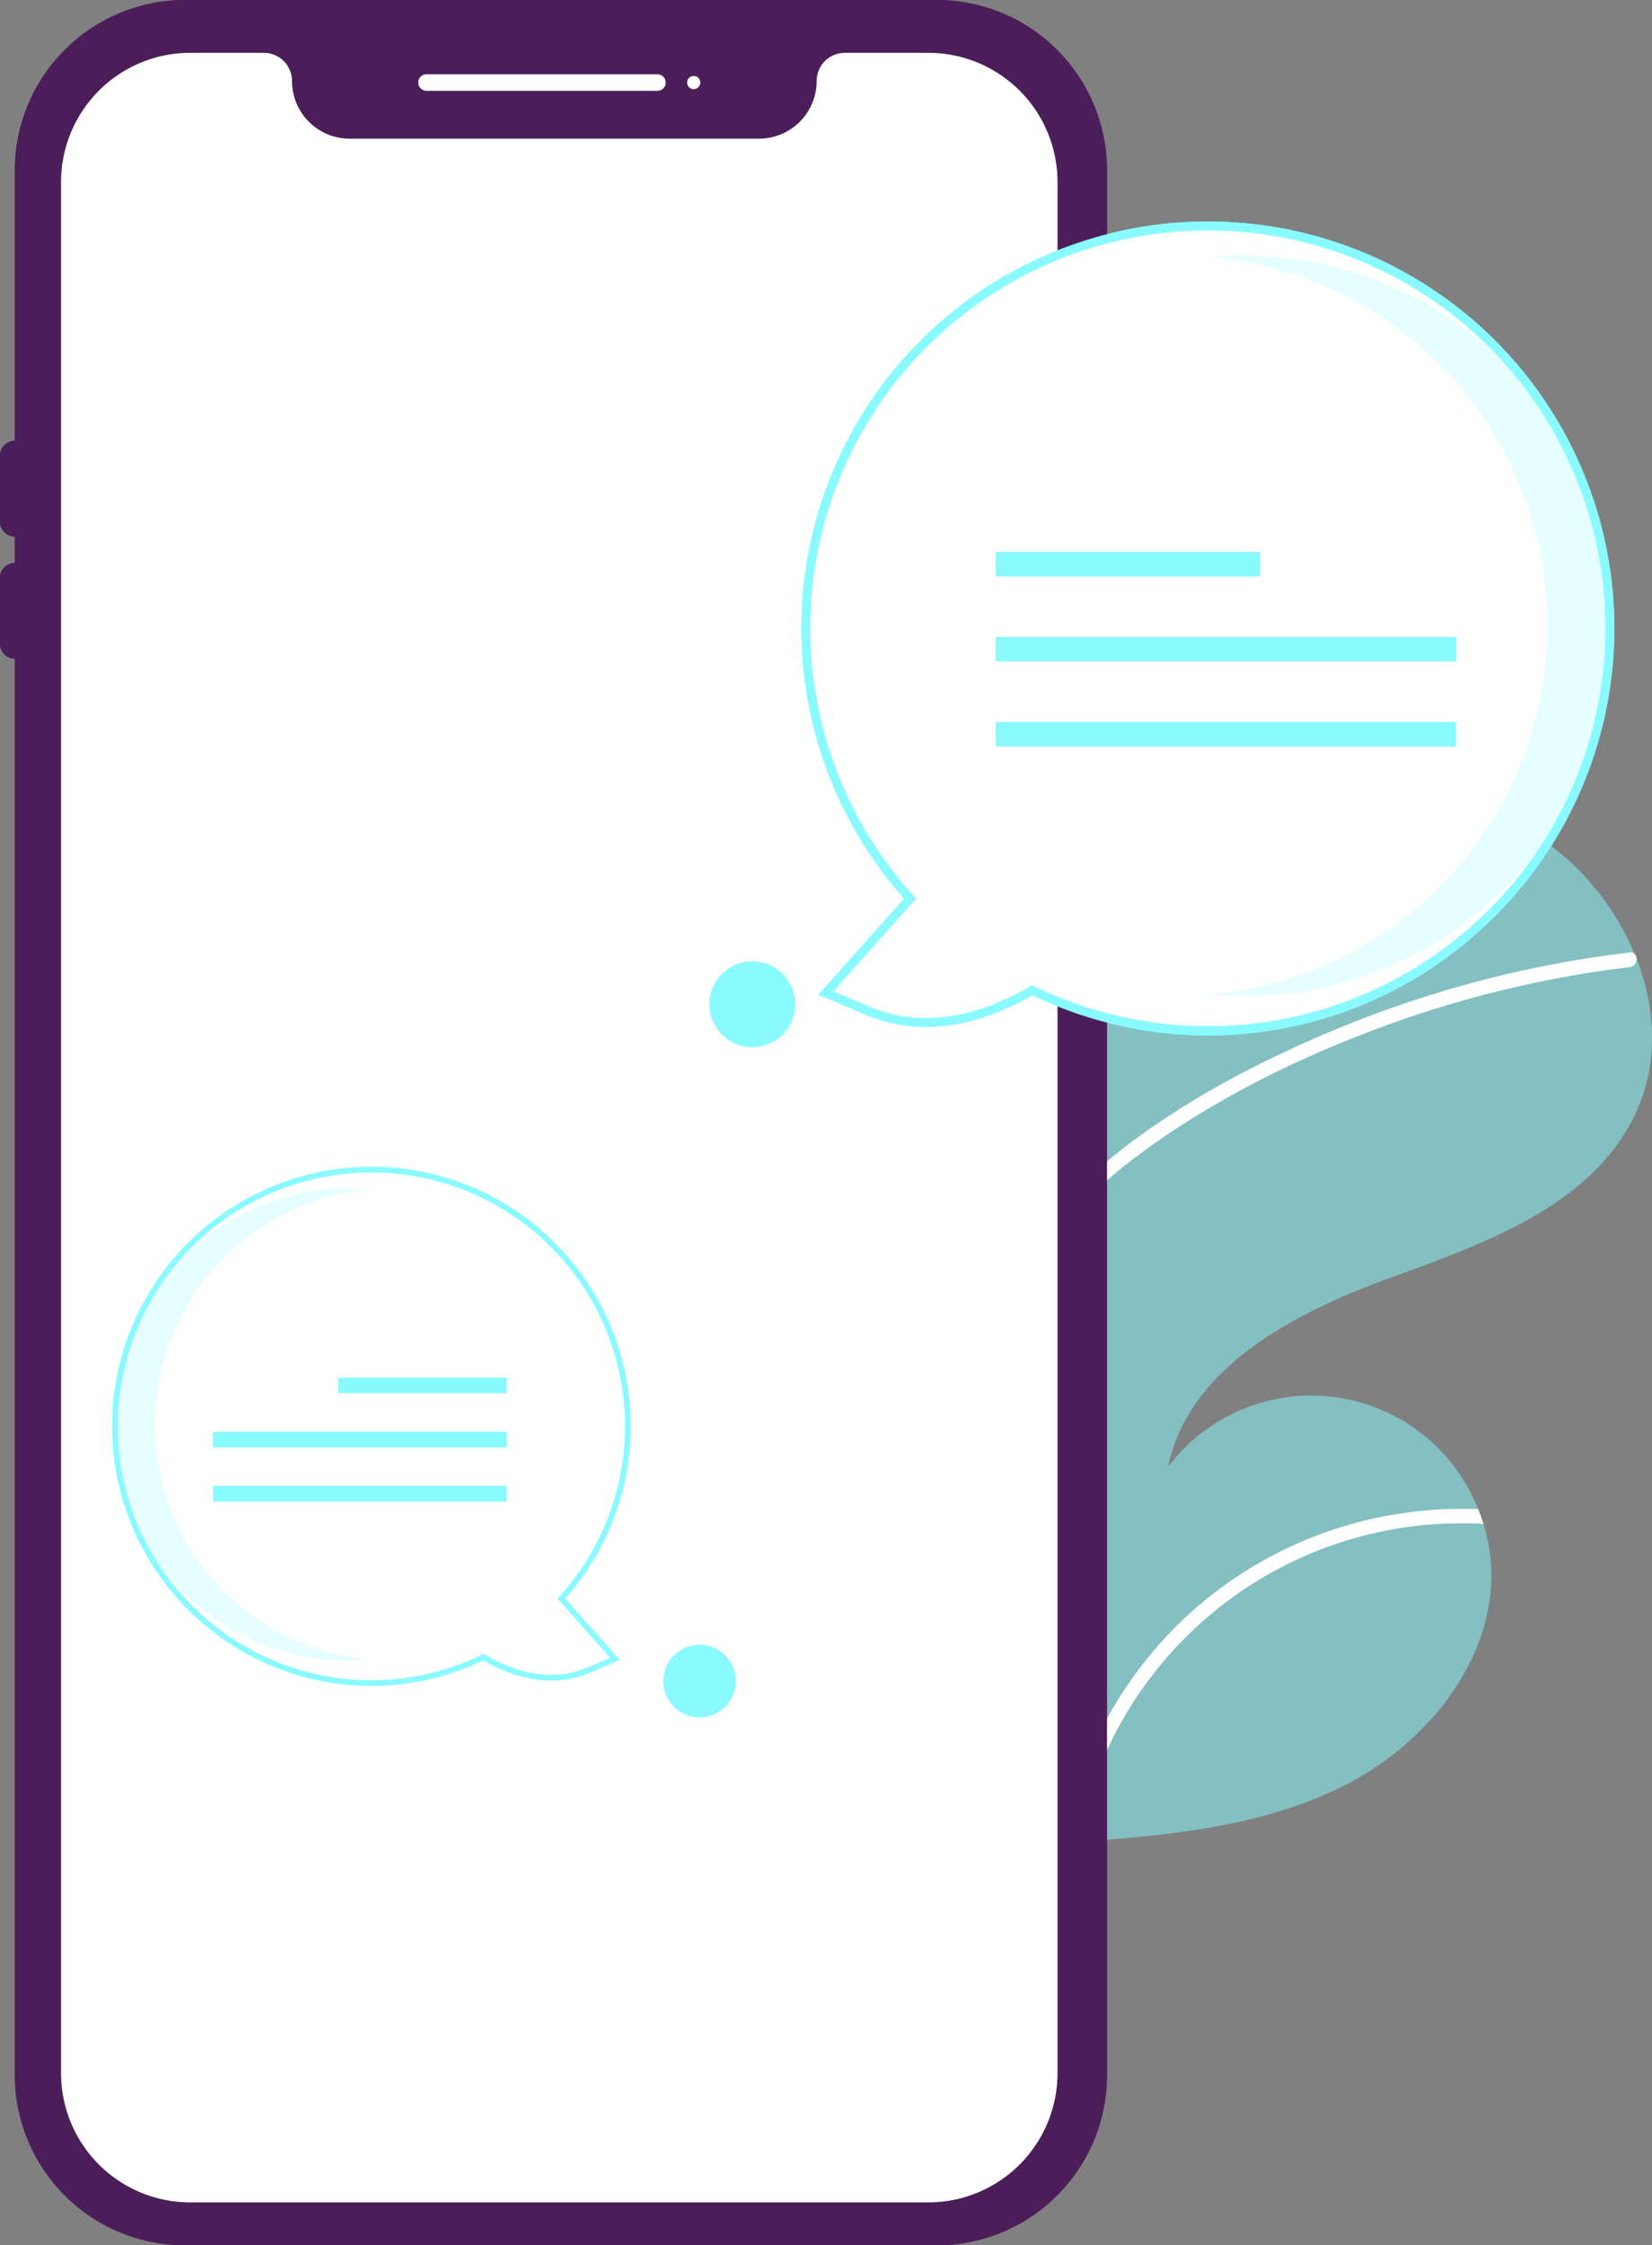 <svg xmlns="http://www.w3.org/2000/svg" width="500.67" height="680" viewBox="0 0 500.67 680">
  <rect x="0" y="0" width="500.67" height="680" fill="#808080" stroke="none"/>
  <g id="Group_66" data-name="Group 66" transform="translate(-263.781 -4226.5)">
    <path id="Path_1357" data-name="Path 1357" d="M797.307,380.22c-1.587,1.091-3.144,2.2-4.7,3.341A410.078,410.078,0,0,0,770.1,518.293q-.009,7.955.346,15.869A398.186,398.186,0,0,0,792.84,650.178q1.044,2.949,2.126,5.871c.517,1.4,1.043,2.81,1.607,4.195.564.7,1.12,1.382,1.675,2.067.038.029.073.081.112.111.224.276.448.553.65.825.96,1.173,1.933,2.339,2.893,3.512l-.76.087-1.9.208.008.012c.641-.042,1.294-.094,1.939-.157.235-.01.491-.016.73-.048.214-.014.44-.037.654-.05,27.508-2,55.632-4.655,80.183-17.058,25.7-12.992,46.789-39.514,44.351-68.195A51.623,51.623,0,0,0,924.9,570.5c-.475-1.5-1.023-2.973-1.6-4.439a54.354,54.354,0,0,0-93.931-12.813c6.174-29.888,37.764-46.432,66.416-56.921,28.674-10.484,60.968-21.555,74.619-48.852,7.624-15.192,7.039-32.461.9-48.153-.186-.469-.382-.95-.59-1.424a79.312,79.312,0,0,0-40.179-41.636c-33.992-14.948-74.124-7.3-107.518,8.937a196.6,196.6,0,0,0-25.7,15.022Z" transform="translate(-211.557 4117.5)" fill="#89faff" opacity="0.31"/>
    <path id="Path_1358" data-name="Path 1358" d="M901.291,567.183a122.379,122.379,0,0,0-68.951,33.848,125.231,125.231,0,0,0-33.034,57.424c-.33,1.245-.626,2.487-.9,3.732-.717-1.227-1.417-2.483-2.109-3.727-.445-.8-.9-1.605-1.331-2.41.517,1.4,1.043,2.81,1.607,4.195.564.7,1.12,1.382,1.675,2.067.038.029.073.081.112.111.224.276.448.553.65.825.96,1.173,1.933,2.339,2.893,3.512l-.76.087-1.9.208.008.012c.641-.042,1.294-.094,1.939-.157.235-.01.491-.016.73-.048.062-.376.145-.748.228-1.121A118.245,118.245,0,0,1,924.9,570.5c-.475-1.5-1.023-2.972-1.6-4.439A126.5,126.5,0,0,0,901.291,567.183Z" transform="translate(-211.557 4117.5)" fill="#fff"/>
    <path id="Path_1359" data-name="Path 1359" d="M809.5,461.846a134.646,134.646,0,0,0-26.286,28.99,111.719,111.719,0,0,0-9.711,18.35c-1.264,2.973-2.4,6.027-3.406,9.106q-.009,7.955.346,15.869a115.394,115.394,0,0,1,3.012-11.946c.628-2.154,1.337-4.269,2.1-6.363,8.534-23.45,25.067-42.41,44.911-57.156,21.265-15.78,45.493-28,70.182-37.393a331.4,331.4,0,0,1,78.579-19.433,2.377,2.377,0,0,0,2.069-2.551,2.045,2.045,0,0,0-.59-1.424,1.7,1.7,0,0,0-1.477-.4c-3.318.4-6.627.815-9.932,1.318a335.332,335.332,0,0,0-80.03,22.348C854.506,431.5,830.13,444.544,809.5,461.846Z" transform="translate(-211.557 4117.5)" fill="#fff"/>
    <circle id="Ellipse_155" data-name="Ellipse 155" cx="9.245" cy="9.245" r="9.245" transform="translate(719.394 4427.36)" fill="#f2f2f2"/>
    <path id="Path_1360" data-name="Path 1360" d="M759.3,789H531.378a51.6,51.6,0,0,1-51.539-51.54V160.54A51.6,51.6,0,0,1,531.378,109H759.3a51.6,51.6,0,0,1,51.539,51.54V737.461A51.6,51.6,0,0,1,759.3,789Z" transform="translate(-211.557 4117.5)" fill="#4B1E59"/>
    <path id="Path_1361" data-name="Path 1361" d="M756.749,125h-25.37a8.548,8.548,0,0,0-8.54,8.54A17.477,17.477,0,0,1,705.379,151H581.3a17.477,17.477,0,0,1-17.46-17.46A8.548,8.548,0,0,0,555.3,125h-22.37a39.14,39.14,0,0,0-39.09,39.09V736.91A39.14,39.14,0,0,0,532.928,776H756.749a39.14,39.14,0,0,0,39.09-39.09V164.09A39.14,39.14,0,0,0,756.749,125Z" transform="translate(-211.557 4117.5)" fill="#fff"/>
    <path id="Path_1362" data-name="Path 1362" d="M674.589,136.5h-70a2.5,2.5,0,0,1,0-5h70a2.5,2.5,0,0,1,0,5Z" transform="translate(-211.557 4117.5)" fill="#fff"/>
    <circle id="Ellipse_156" data-name="Ellipse 156" cx="2" cy="2" r="2" transform="translate(472.031 4249.5)" fill="#fff"/>
    <path id="Path_1363" data-name="Path 1363" d="M812.839,336.5a4.505,4.505,0,0,1-4.5-4.5V244a4.5,4.5,0,0,1,9,0v88a4.505,4.505,0,0,1-4.5,4.5Z" transform="translate(-211.557 4117.5)" fill="#3f3d56"/>
    <path id="Path_1364" data-name="Path 1364" d="M479.838,271.5a4.505,4.505,0,0,1-4.5-4.5V247a4.5,4.5,0,0,1,9,0v20A4.505,4.505,0,0,1,479.838,271.5Z" transform="translate(-211.557 4117.5)" fill="#4B1E59"/>
    <path id="Path_1365" data-name="Path 1365" d="M479.838,308.5a4.5,4.5,0,0,1-4.5-4.5V284a4.5,4.5,0,0,1,9,0v20a4.505,4.505,0,0,1-4.5,4.5Z" transform="translate(-211.557 4117.5)" fill="#4B1E59"/>
    <path id="Path_1379" data-name="Path 1379" d="M788.143,408.884c-10.818,6.488-30.092,14.617-49.787,6.263l-12.732-5.4,25.513-28.6a121.849,121.849,0,1,1,37.005,27.738Z" transform="translate(-211.557 4117.5)" fill="#fff"/>
    <path id="Path_1380" data-name="Path 1380" d="M788.209,410.425c-10.395,6.1-30.2,14.537-50.385,5.973l-14.479-6.141,25.966-29.108a123.209,123.209,0,1,1,174.855,9.4h0a122.66,122.66,0,0,1-135.958,19.874ZM930.644,218.341a120.489,120.489,0,0,0-178.5,161.891l.822.906-25.064,28.1,10.985,4.659c19.5,8.271,38.791-.321,48.557-6.177l.631-.379.662.322A120.489,120.489,0,0,0,930.645,218.341Z" transform="translate(-211.557 4117.5)" fill="#89faff"/>
    <path id="Path_1381" data-name="Path 1381" d="M944.261,298.527a112.135,112.135,0,0,0-102.214-111.69c3.26-.287,6.563-.442,9.9-.442a112.132,112.132,0,1,1,0,224.263c-3.335,0-6.634-.157-9.895-.443A112.137,112.137,0,0,0,944.261,298.527Z" transform="translate(-211.557 4117.5)" fill="#89faff" opacity="0.21"/>
    <rect id="Rectangle_212" data-name="Rectangle 212" width="80.124" height="7.441" transform="translate(565.537 4393.667)" fill="#89faff"/>
    <rect id="Rectangle_213" data-name="Rectangle 213" width="139.65" height="7.441" transform="translate(565.537 4419.407)" fill="#89faff"/>
    <rect id="Rectangle_214" data-name="Rectangle 214" width="139.513" height="7.441" transform="translate(565.537 4445.146)" fill="#89faff"/>
    <path id="Path_1382" data-name="Path 1382" d="M535.686,598.516a77.721,77.721,0,1,1,109.784-5.357L661.744,611.4l-8.121,3.445c-12.563,5.329-24.857.144-31.757-3.995a77.721,77.721,0,0,1-86.18-12.336Z" transform="translate(-211.557 4117.5)" fill="#fff"/>
    <path id="Path_1383" data-name="Path 1383" d="M587.8,619.6a78.3,78.3,0,0,1-52.7-20.443h0a78.589,78.589,0,1,1,111.531-6L663.2,611.728l-9.235,3.917c-12.877,5.463-25.507.083-32.138-3.81A78.693,78.693,0,0,1,587.8,619.6Zm-51.53-21.728a76.5,76.5,0,0,0,85.218,12.2l.422-.205.4.242c6.229,3.736,18.535,9.216,30.972,3.94l7.007-2.972L644.3,593.155l.524-.578a76.854,76.854,0,1,0-108.559,5.3Z" transform="translate(-211.557 4117.5)" fill="#89faff"/>
    <path id="Path_1384" data-name="Path 1384" d="M522.286,540.461a71.525,71.525,0,0,1,65.2-71.241c-2.079-.183-4.186-.282-6.317-.282a71.523,71.523,0,0,0,0,143.046c2.128,0,4.231-.1,6.311-.282a71.526,71.526,0,0,1-65.191-71.241Z" transform="translate(-211.557 4117.5)" fill="#89faff" opacity="0.21"/>
    <rect id="Rectangle_215" data-name="Rectangle 215" width="51.107" height="4.746" transform="translate(366.249 4643.699)" fill="#89faff"/>
    <rect id="Rectangle_216" data-name="Rectangle 216" width="89.075" height="4.746" transform="translate(328.281 4660.117)" fill="#89faff"/>
    <rect id="Rectangle_217" data-name="Rectangle 217" width="88.988" height="4.746" transform="translate(328.368 4676.535)" fill="#89faff"/>
    <circle id="Ellipse_158" data-name="Ellipse 158" cx="11" cy="11" r="11" transform="translate(464.789 4724.634)" fill="#89faff"/>
    <circle id="Ellipse_159" data-name="Ellipse 159" cx="13" cy="13" r="13" transform="translate(478.789 4517.634)" fill="#89faff"/>
    <path id="Path_1357-2" data-name="Path 1357" d="M797.307,380.22c-1.587,1.091-3.144,2.2-4.7,3.341A410.078,410.078,0,0,0,770.1,518.293q-.009,7.955.346,15.869A398.186,398.186,0,0,0,792.84,650.178q1.044,2.949,2.126,5.871c.517,1.4,1.043,2.81,1.607,4.195.564.7,1.12,1.382,1.675,2.067.038.029.073.081.112.111.224.276.448.553.65.825.96,1.173,1.933,2.339,2.893,3.512l-.76.087-1.9.208.008.012c.641-.042,1.294-.094,1.939-.157.235-.01.491-.016.73-.048.214-.014.44-.037.654-.05,27.508-2,55.632-4.655,80.183-17.058,25.7-12.992,46.789-39.514,44.351-68.195A51.623,51.623,0,0,0,924.9,570.5c-.475-1.5-1.023-2.973-1.6-4.439a54.354,54.354,0,0,0-93.931-12.813c6.174-29.888,37.764-46.432,66.416-56.921,28.674-10.484,60.968-21.555,74.619-48.852,7.624-15.192,7.039-32.461.9-48.153-.186-.469-.382-.95-.59-1.424a79.312,79.312,0,0,0-40.179-41.636c-33.992-14.948-74.124-7.3-107.518,8.937a196.6,196.6,0,0,0-25.7,15.022Z" transform="translate(-211.557 4117.5)" fill="#89faff" opacity="0.31"/>
    <path id="Path_1358-2" data-name="Path 1358" d="M901.291,567.183a122.379,122.379,0,0,0-68.951,33.848,125.231,125.231,0,0,0-33.034,57.424c-.33,1.245-.626,2.487-.9,3.732-.717-1.227-1.417-2.483-2.109-3.727-.445-.8-.9-1.605-1.331-2.41.517,1.4,1.043,2.81,1.607,4.195.564.7,1.12,1.382,1.675,2.067.038.029.073.081.112.111.224.276.448.553.65.825.96,1.173,1.933,2.339,2.893,3.512l-.76.087-1.9.208.008.012c.641-.042,1.294-.094,1.939-.157.235-.01.491-.016.73-.048.062-.376.145-.748.228-1.121A118.245,118.245,0,0,1,924.9,570.5c-.475-1.5-1.023-2.972-1.6-4.439A126.5,126.5,0,0,0,901.291,567.183Z" transform="translate(-211.557 4117.5)" fill="#fff"/>
    <path id="Path_1359-2" data-name="Path 1359" d="M809.5,461.846a134.646,134.646,0,0,0-26.286,28.99,111.719,111.719,0,0,0-9.711,18.35c-1.264,2.973-2.4,6.027-3.406,9.106q-.009,7.955.346,15.869a115.394,115.394,0,0,1,3.012-11.946c.628-2.154,1.337-4.269,2.1-6.363,8.534-23.45,25.067-42.41,44.911-57.156,21.265-15.78,45.493-28,70.182-37.393a331.4,331.4,0,0,1,78.579-19.433,2.377,2.377,0,0,0,2.069-2.551,2.045,2.045,0,0,0-.59-1.424,1.7,1.7,0,0,0-1.477-.4c-3.318.4-6.627.815-9.932,1.318a335.332,335.332,0,0,0-80.03,22.348C854.506,431.5,830.13,444.544,809.5,461.846Z" transform="translate(-211.557 4117.5)" fill="#fff"/>
    <circle id="Ellipse_155-2" data-name="Ellipse 155" cx="9.245" cy="9.245" r="9.245" transform="translate(719.394 4427.36)" fill="#f2f2f2"/>
    <path id="Path_1360-2" data-name="Path 1360" d="M759.3,789H531.378a51.6,51.6,0,0,1-51.539-51.54V160.54A51.6,51.6,0,0,1,531.378,109H759.3a51.6,51.6,0,0,1,51.539,51.54V737.461A51.6,51.6,0,0,1,759.3,789Z" transform="translate(-211.557 4117.5)" fill="#4B1E59"/>
    <path id="Path_1361-2" data-name="Path 1361" d="M756.749,125h-25.37a8.548,8.548,0,0,0-8.54,8.54A17.477,17.477,0,0,1,705.379,151H581.3a17.477,17.477,0,0,1-17.46-17.46A8.548,8.548,0,0,0,555.3,125h-22.37a39.14,39.14,0,0,0-39.09,39.09V736.91A39.14,39.14,0,0,0,532.928,776H756.749a39.14,39.14,0,0,0,39.09-39.09V164.09A39.14,39.14,0,0,0,756.749,125Z" transform="translate(-211.557 4117.5)" fill="#fff"/>
    <path id="Path_1362-2" data-name="Path 1362" d="M674.589,136.5h-70a2.5,2.5,0,0,1,0-5h70a2.5,2.5,0,0,1,0,5Z" transform="translate(-211.557 4117.5)" fill="#fff"/>
    <circle id="Ellipse_156-2" data-name="Ellipse 156" cx="2" cy="2" r="2" transform="translate(472.031 4249.5)" fill="#fff"/>
    <path id="Path_1363-2" data-name="Path 1363" d="M812.839,336.5a4.505,4.505,0,0,1-4.5-4.5V244a4.5,4.5,0,0,1,9,0v88a4.505,4.505,0,0,1-4.5,4.5Z" transform="translate(-211.557 4117.5)" fill="#3f3d56"/>
    <path id="Path_1364-2" data-name="Path 1364" d="M479.838,271.5a4.505,4.505,0,0,1-4.5-4.5V247a4.5,4.5,0,0,1,9,0v20A4.505,4.505,0,0,1,479.838,271.5Z" transform="translate(-211.557 4117.5)" fill="#4B1E59"/>
    <path id="Path_1365-2" data-name="Path 1365" d="M479.838,308.5a4.5,4.5,0,0,1-4.5-4.5V284a4.5,4.5,0,0,1,9,0v20a4.505,4.505,0,0,1-4.5,4.5Z" transform="translate(-211.557 4117.5)" fill="#4B1E59"/>
    <path id="Path_1379-2" data-name="Path 1379" d="M788.143,408.884c-10.818,6.488-30.092,14.617-49.787,6.263l-12.732-5.4,25.513-28.6a121.849,121.849,0,1,1,37.005,27.738Z" transform="translate(-211.557 4117.5)" fill="#fff"/>
    <path id="Path_1380-2" data-name="Path 1380" d="M788.209,410.425c-10.395,6.1-30.2,14.537-50.385,5.973l-14.479-6.141,25.966-29.108a123.209,123.209,0,1,1,174.855,9.4h0a122.66,122.66,0,0,1-135.958,19.874ZM930.644,218.341a120.489,120.489,0,0,0-178.5,161.891l.822.906-25.064,28.1,10.985,4.659c19.5,8.271,38.791-.321,48.557-6.177l.631-.379.662.322A120.489,120.489,0,0,0,930.645,218.341Z" transform="translate(-211.557 4117.5)" fill="#89faff"/>
    <path id="Path_1381-2" data-name="Path 1381" d="M944.261,298.527a112.135,112.135,0,0,0-102.214-111.69c3.26-.287,6.563-.442,9.9-.442a112.132,112.132,0,1,1,0,224.263c-3.335,0-6.634-.157-9.895-.443A112.137,112.137,0,0,0,944.261,298.527Z" transform="translate(-211.557 4117.5)" fill="#89faff" opacity="0.21"/>
    <rect id="Rectangle_212-2" data-name="Rectangle 212" width="80.124" height="7.441" transform="translate(565.537 4393.667)" fill="#89faff"/>
    <rect id="Rectangle_213-2" data-name="Rectangle 213" width="139.65" height="7.441" transform="translate(565.537 4419.407)" fill="#89faff"/>
    <rect id="Rectangle_214-2" data-name="Rectangle 214" width="139.513" height="7.441" transform="translate(565.537 4445.146)" fill="#89faff"/>
    <path id="Path_1382-2" data-name="Path 1382" d="M535.686,598.516a77.721,77.721,0,1,1,109.784-5.357L661.744,611.4l-8.121,3.445c-12.563,5.329-24.857.144-31.757-3.995a77.721,77.721,0,0,1-86.18-12.336Z" transform="translate(-211.557 4117.5)" fill="#fff"/>
    <path id="Path_1383-2" data-name="Path 1383" d="M587.8,619.6a78.3,78.3,0,0,1-52.7-20.443h0a78.589,78.589,0,1,1,111.531-6L663.2,611.728l-9.235,3.917c-12.877,5.463-25.507.083-32.138-3.81A78.693,78.693,0,0,1,587.8,619.6Zm-51.53-21.728a76.5,76.5,0,0,0,85.218,12.2l.422-.205.4.242c6.229,3.736,18.535,9.216,30.972,3.94l7.007-2.972L644.3,593.155l.524-.578a76.854,76.854,0,1,0-108.559,5.3Z" transform="translate(-211.557 4117.5)" fill="#89faff"/>
    <path id="Path_1384-2" data-name="Path 1384" d="M522.286,540.461a71.525,71.525,0,0,1,65.2-71.241c-2.079-.183-4.186-.282-6.317-.282a71.523,71.523,0,0,0,0,143.046c2.128,0,4.231-.1,6.311-.282a71.526,71.526,0,0,1-65.191-71.241Z" transform="translate(-211.557 4117.5)" fill="#89faff" opacity="0.21"/>
    <rect id="Rectangle_215-2" data-name="Rectangle 215" width="51.107" height="4.746" transform="translate(366.249 4643.699)" fill="#89faff"/>
    <rect id="Rectangle_216-2" data-name="Rectangle 216" width="89.075" height="4.746" transform="translate(328.281 4660.117)" fill="#89faff"/>
    <rect id="Rectangle_217-2" data-name="Rectangle 217" width="88.988" height="4.746" transform="translate(328.368 4676.535)" fill="#89faff"/>
    <circle id="Ellipse_158-2" data-name="Ellipse 158" cx="11" cy="11" r="11" transform="translate(464.789 4724.634)" fill="#89faff"/>
    <circle id="Ellipse_159-2" data-name="Ellipse 159" cx="13" cy="13" r="13" transform="translate(478.789 4517.634)" fill="#89faff"/>
  </g>
</svg>
